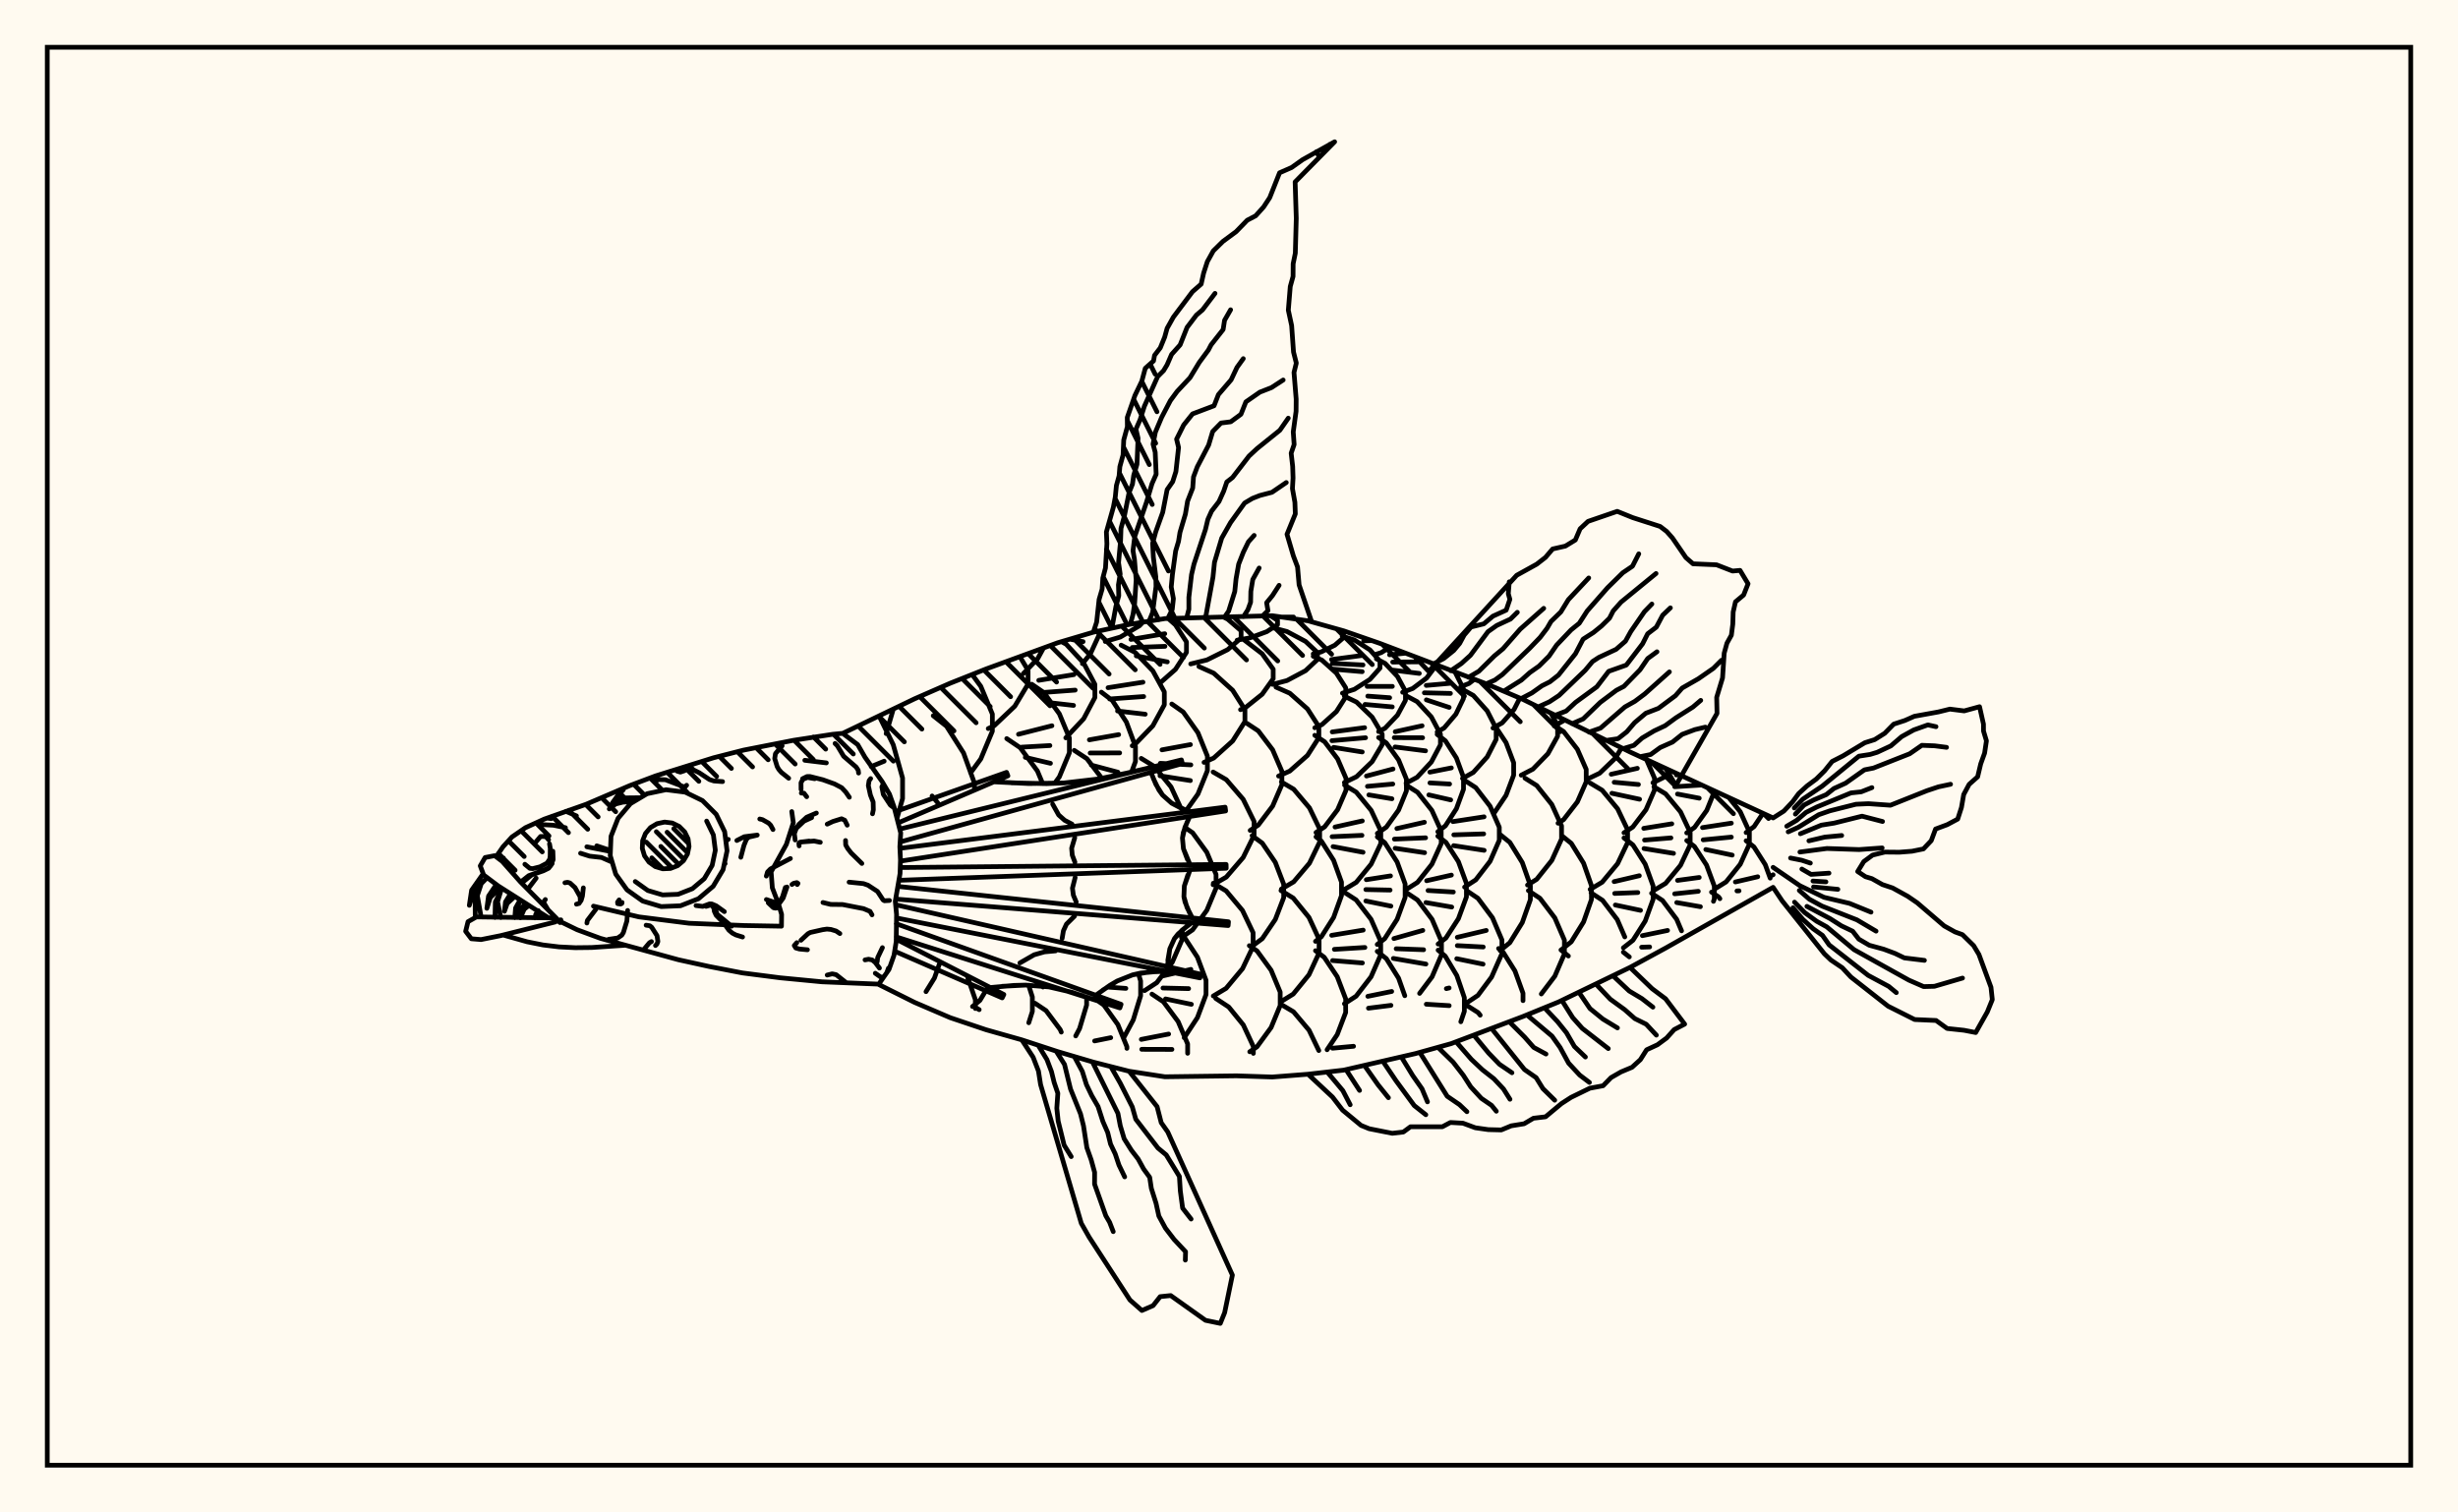 <svg xmlns="http://www.w3.org/2000/svg" width="520" height="320"><rect x="0" y="0" width="520" height="320" fill="floralwhite"/><rect x="10" y="10" width="500" height="300" stroke="black" stroke-width="1" fill="none"/><path stroke="black" stroke-width="1" fill="none" stroke-linecap="round" stroke-linejoin="round" d="
M 178.29 155.16 193.46 147.86 201.03 144.55 208.6 141.54 223.74 136 231.3 133.76 238.87 132.12 246.44 130.88 269.15 130.27 276.72 131.35 284.29 133.48 291.85 136.1 314.56 144.73 322.13 147.95 344.84 159.1 375.11 173.06 
M 375.11 187.74 352.4 200.57 344.84 204.68 329.7 212 322.13 215.09 306.99 220.81 299.42 222.92 284.29 226.41 276.72 227.28 269.15 227.87 261.58 227.62 246.44 227.82 238.87 226.65 231.3 224.72 223.74 222.49 216.17 220.01 208.6 217.87 201.03 215.32 193.46 212.07 185.91 208.3 
M 189.81 172.99 190.94 168.96 190.94 164.61 188.97 157.57 185.98 151.49 
M 184.3 162.19 187.05 161.05 
M 187.47 155.21 188.98 150.04 
M 198.36 169.83 197.19 168.41 
M 206.16 166.94 206.16 165.72 203.84 159.31 200.24 153.65 197.43 151.43 
M 205.33 163.52 207.49 160.57 209.94 154.71 209.94 151.08 207.49 145.21 205.66 142.71 
M 209.07 154.15 210.33 153.55 214.68 149.42 217.49 144.73 217.49 141.83 215.78 138.97 
M 220.59 165.8 219.46 163.11 215.82 158.19 212.98 156.27 
M 220.64 208.83 220.74 208.67 
M 216.48 142.53 219.52 139.37 220.75 137.12 
M 223.11 165.74 224.11 164.37 226.23 159.28 226.23 156.12 224.11 151.02 220.82 146.52 218.26 144.76 
M 215.47 155.35 222.54 153.55 
M 216.15 158.08 222.11 157.74 
M 216.91 160.24 222.23 161.5 
M 225.47 156.11 229.25 152.08 231.63 147.58 231.63 144.79 229.25 140.28 225.56 136.3 224.55 135.76 
M 219.75 143.94 227.2 142.73 
M 220.43 146.53 227.46 146.01 
M 222.01 148.67 227.11 149.25 
M 233.1 164.67 229.94 160.52 227.26 158.76 
M 228.99 140.42 230.69 138.31 232.54 134.28 232.54 133.49 
M 226.32 135.23 229.13 135.76 
M 239.38 163.36 240.21 161.12 240.21 157.93 238.29 152.77 235.32 148.21 233 146.44 
M 230.46 156.53 236.66 155.43 
M 230.63 159.32 236.87 159.3 
M 230.86 161.87 236.5 163.38 
M 240.7 212.66 241.3 210.7 241.3 207.55 240.83 205.99 
M 234.26 208.84 238.18 209.12 
M 233.82 135.73 237 134.79 241.07 132.39 241.79 131.64 
M 239.53 157.78 240.12 157.47 243.89 153.56 246.32 149.12 246.32 146.38 243.89 141.94 240.12 138.02 237.18 136.5 
M 234.41 145.5 241.8 144.34 
M 234.74 147.89 241.95 147.37 
M 236.42 150.43 242.28 151.11 
M 249.82 170.99 247.74 166.5 244.2 162.16 241.43 160.46 
M 242.15 209.59 244.72 207.91 246.55 205.5 
M 246.83 205.14 248 203.6 250.12 198.71 250.12 196.76 
M 247.1 213.26 246.13 211.96 243.7 210.33 
M 245.45 144.47 248.67 141.63 251 138.03 251 135.81 248.67 132.21 247.13 130.85 
M 239.26 135.29 246.41 134.08 
M 239.53 137 246.45 136.75 
M 240.38 138.77 246.95 140.04 
M 250.95 171.49 253.43 168 255.43 163.05 255.43 159.98 253.43 155.03 250.32 150.65 247.9 148.95 
M 245.82 158.65 251.84 157.54 
M 245.46 161.5 251.93 161.83 
M 245.4 164.14 251.83 165.15 
M 249.95 198.35 252.3 196.73 255.31 192.6 257.26 187.91 257.26 185.01 255.31 180.33 252.3 176.19 250.67 175.07 
M 254.15 213.08 255.14 210.42 255.14 207.4 253.32 202.52 250.5 198.21 249.45 197.4 
M 245.79 206.53 251.94 205.1 
M 246.03 209.04 251.46 209.17 
M 246.57 211.35 252.04 212.49 
M 251.9 140.47 255.33 139.63 259.72 137.45 262.56 134.99 262.56 133.46 259.72 131 258.83 130.55 
M 254.72 161.3 256.77 160.38 260.78 156.77 263.37 152.67 263.37 150.14 260.78 146.05 256.77 142.43 253.63 141.02 
M 256.64 187.19 259.43 185.57 263 181.42 265.31 176.72 265.31 173.81 263 169.11 259.43 164.96 256.64 163.34 
M 256.68 210.73 259.39 209.11 262.86 204.95 265.1 200.25 265.1 197.34 262.86 192.64 259.39 188.49 256.68 186.87 
M 259.95 213.06 257.19 211.24 
M 261.72 135.45 264.47 134.94 268 133.64 270.27 132.16 270.27 131.25 268.79 130.29 
M 262.44 150.15 263.41 149.77 267.02 146.88 269.35 143.61 269.35 141.59 267.02 138.32 263.08 135.3 
M 264.48 175.7 266.19 174.57 269.23 170.55 271.19 166.01 271.19 163.19 269.23 158.64 266.19 154.63 263.81 153.06 
M 264.89 200.19 267.04 198.6 269.8 194.53 271.57 189.92 271.57 187.07 269.8 182.46 267.04 178.39 264.89 176.8 
M 270.66 213.16 270.83 212.76 270.83 209.9 268.91 205.28 265.93 201.19 264.3 200.08 
M 269.21 144.8 272.27 143.99 276.2 141.9 278.72 139.53 278.72 138.07 276.2 135.71 272.27 133.62 269.46 132.87 
M 270.49 164.2 272.86 163.14 276.6 159.83 279.01 156.07 279.01 153.74 276.6 149.99 272.86 146.67 269.94 145.38 
M 271.08 188.11 273.69 186.57 277.02 182.63 279.18 178.16 279.18 175.39 277.02 170.92 273.69 166.98 271.08 165.44 
M 271 211.92 273.59 210.32 276.92 206.23 279.06 201.6 279.06 198.73 276.92 194.1 273.59 190.01 271 188.42 
M 272.01 213.1 271.08 212.55 
M 277.82 138.35 279.52 137.92 282.39 136.51 284.23 134.91 284.23 133.91 283.46 133.24 
M 278.15 153.98 279.66 153.31 282.72 150.56 284.7 147.45 284.7 145.53 282.72 142.42 279.66 139.67 277.82 138.85 
M 278.41 176.14 280.24 174.93 282.98 171.31 284.75 167.21 284.75 164.67 282.98 160.57 280.24 156.95 278.15 155.57 
M 278.3 199.17 279.54 198.19 282.13 194.11 283.8 189.49 283.8 186.64 282.13 182.02 279.54 177.95 278.41 177.05 
M 284.68 212.42 284.68 211.32 282.9 206.65 280.14 202.53 278.3 201.15 
M 284 146.66 286.52 145.85 289.82 143.74 291.94 141.36 291.94 139.89 289.82 137.5 286.52 135.4 283.95 134.58 
M 281.69 139.54 288.16 138.68 
M 281.84 140.36 288.35 140.69 
M 281.84 141.56 288.18 142.11 
M 284.41 165.57 286.98 164.33 290.28 161.15 292.41 157.55 292.41 155.32 290.28 151.72 286.98 148.54 284.41 147.3 
M 281.84 154.86 288.69 153.96 
M 281.77 156.71 288.89 156.09 
M 282.13 158.13 288.19 159.1 
M 284.45 188.18 286.92 186.68 290.07 182.83 292.11 178.48 292.11 175.79 290.07 171.44 286.92 167.6 284.45 166.1 
M 282.43 174.98 288.2 173.69 
M 281.81 177.02 288.13 176.74 
M 282.02 179.12 288.36 180.32 
M 284.42 212.37 286.89 210.77 290.05 206.67 292.09 202.02 292.09 199.15 290.05 194.5 286.89 190.4 284.42 188.8 
M 281.72 197.89 288.39 196.79 
M 282.29 200.86 288.75 200.46 
M 281.91 203.23 288.22 203.74 
M 290.98 138.46 292.18 138.09 294.02 136.95 
M 288.49 135.59 290.22 135.54 
M 291.65 154.79 293.02 154.07 295.64 151.31 297.33 148.18 297.33 146.25 295.64 143.12 293.02 140.36 291.18 139.39 
M 289.23 145.23 294.56 145.22 
M 289.36 147.28 293.99 147.62 
M 288.78 149.04 294.54 149.56 
M 291.38 176.33 293.29 175 295.87 171.41 297.53 167.35 297.53 164.84 295.87 160.77 293.29 157.19 291.65 156.04 
M 289.08 164.19 294.7 162.7 
M 289.29 166.37 294.65 165.88 
M 289.59 168.18 294.47 169 
M 291.36 199.83 292.95 198.59 295.57 194.5 297.26 189.87 297.26 187.01 295.57 182.38 292.95 178.29 291.38 177.07 
M 289.05 186.12 294.17 185.32 
M 288.95 188.21 294.08 188.32 
M 288.95 190.63 294.25 191.71 
M 297.19 210.67 295.87 206.95 293.29 202.83 291.36 201.28 
M 289.37 210.8 294.42 209.77 
M 296.73 146.47 298.86 145.67 301.8 143.46 303.7 140.95 303.7 140.7 
M 293.97 138.54 297.23 138.21 
M 294.63 140.08 300.15 140.03 
M 294.46 141.76 300.26 142.48 
M 297.46 165.71 299.8 164.45 302.8 161.23 304.73 157.58 304.73 155.32 302.8 151.68 299.8 148.45 297.46 147.2 
M 295.17 154.81 300.85 153.56 
M 294.96 156.07 300.96 156.09 
M 295.13 158.04 301.58 158.86 
M 297.5 188.19 299.88 186.69 302.92 182.85 304.89 178.5 304.89 175.81 302.92 171.46 299.88 167.62 297.5 166.12 
M 295.51 175.3 301.34 173.97 
M 294.99 177.54 301.59 177.26 
M 295.15 179.48 301.38 180.41 
M 300.32 210.18 302.96 206.67 304.95 202.03 304.95 199.15 302.96 194.51 299.87 190.41 297.47 188.81 
M 294.89 198.58 301 196.85 
M 295.37 200.73 301.17 200.94 
M 294.77 202.78 301.66 203.97 
M 304.04 154.89 305.52 154.01 308 151.1 309.6 147.79 309.6 145.74 307.86 142.27 
M 301.73 145.02 306.68 144.58 
M 301.33 146.58 306.85 146.71 
M 301.75 148.07 306.58 149.67 
M 304.18 175.97 305.79 174.71 308.11 171.1 309.61 167 309.61 164.46 308.11 160.37 305.79 156.75 304.04 155.38 
M 302.49 163.37 307.04 162.47 
M 302.51 165.64 306.67 165.88 
M 302.28 168.18 306.9 169.24 
M 304.24 199.74 305.9 198.45 308.53 194.38 310.23 189.77 310.23 186.91 308.53 182.3 305.9 178.23 304.18 176.9 
M 301.81 186.34 307.05 185.15 
M 302.11 188.41 307.46 188.73 
M 301.66 190.96 307.12 191.91 
M 308.91 208.48 308.2 206.41 305.74 202.29 304.24 201.03 
M 305.98 209.17 306.57 209.03 
M 309.03 145.28 310.75 144.62 311.88 143.75 
M 309.4 164.7 311.69 163.42 314.63 160.14 316.52 156.43 316.52 154.13 314.63 150.42 311.69 147.14 309.4 145.86 
M 309.84 187.69 312.2 186.16 315.23 182.23 317.18 177.78 317.18 175.02 315.23 170.57 312.2 166.64 309.84 165.11 
M 307.37 173.83 313.96 172.82 
M 307.56 176.63 313.88 176.43 
M 307.53 178.92 313.98 179.91 
M 315.55 206.72 317.74 201.77 317.74 198.87 315.75 194.19 312.66 190.05 310.25 188.43 
M 308.3 198.31 314.42 196.86 
M 308.3 200.07 313.78 200.36 
M 308.18 202.84 313.75 203.99 
M 315.85 154.04 317.8 152.94 320.3 150.12 321.53 147.7 
M 316.07 172.06 318.61 168.27 320.22 164.01 320.22 161.38 318.61 157.12 316.25 153.56 
M 317.35 201.12 319.41 199.45 322.05 195.18 323.76 190.34 323.76 187.34 322.05 182.5 319.41 178.23 317.35 176.56 
M 320.5 205.44 317.98 201.43 317.03 200.68 
M 321.82 164.01 324.3 162.73 327.47 159.47 329.52 155.77 329.52 153.48 328.09 150.89 
M 323.15 187.26 325.1 186.04 328.29 182.04 330.35 177.52 330.35 174.72 328.29 170.2 325.1 166.2 322.61 164.64 
M 330.6 202.66 330.96 201.82 330.96 198.91 328.93 194.2 325.78 190.05 323.33 188.43 
M 328.79 153.59 331.03 152.35 
M 329.61 174.17 330.79 173.41 333.7 169.66 335.57 165.41 335.57 162.78 333.7 158.53 330.79 154.78 328.79 153.48 
M 330.39 200.89 332.41 199.26 335.01 195.06 336.68 190.31 336.68 187.38 335.01 182.63 332.41 178.43 330.39 176.8 
M 331.8 202.27 330.23 200.99 
M 335.81 164.84 338.42 163.59 341.75 160.39 343.04 158.23 
M 336.4 188.18 338.95 186.65 342.21 182.73 344.32 178.3 344.32 175.55 342.21 171.12 338.95 167.2 336.4 165.67 
M 343.73 198.23 342.14 194.57 339.03 190.49 336.59 188.9 
M 343.56 176.2 345.42 174.98 348.21 171.32 350.01 167.18 350.01 164.62 348.31 160.69 
M 340.86 163.81 346.39 162.56 
M 341.49 165.51 346.62 165.98 
M 341 167.84 346.86 169.1 
M 346.61 197.15 348.05 194.88 349.72 190.28 349.72 187.43 348.05 182.83 345.46 178.77 343.56 177.29 
M 341.48 186.53 346.81 185.28 
M 341.59 189.03 346.49 188.84 
M 341.73 191.48 347.06 192.61 
M 349.69 165.61 352.19 164.38 353.5 163.09 
M 349.9 188.38 352.37 186.9 355.52 183.08 357.56 178.76 357.56 176.09 355.52 171.77 352.37 167.96 349.9 166.47 
M 347.74 175.26 353.68 174.3 
M 347.91 177.74 353.49 177.28 
M 347.8 179.53 354.04 180.55 
M 354.37 194.06 351.72 190.53 349.4 188.99 
M 356.83 176.22 358.49 175.06 361.07 171.46 362.72 167.39 
M 354.65 163.97 355.17 163.87 
M 354.29 166.45 359.74 166.11 
M 354.88 168 359.48 168.88 
M 362.49 190.7 362.67 190.22 362.67 187.47 361.02 183.02 358.46 179.09 356.83 177.84 
M 354.89 186.27 359.48 185.65 
M 354.28 189.11 359.29 188.58 
M 354.72 190.96 359.73 191.84 
M 362.82 188.05 365.16 186.59 368.16 182.85 370.09 178.61 370.09 175.99 368.16 171.75 365.78 168.79 
M 360.17 175.1 366.27 174.16 
M 360.32 177.69 366.27 177.11 
M 360.87 179.74 366.46 180.92 
M 363.85 190.14 363.59 189.78 362.08 188.75 
M 369.4 176.15 371.09 174.88 372.96 172.08 
M 374.49 185.79 373.45 182.94 371.05 179.18 369.4 177.89 
M 367.13 186.6 371.86 185.5 
M 367.46 188.5 367.9 188.48 
M 374.95 185.16 375.11 185.08 
M 185.98 151.49 185.98 151.49 
M 195.9 209.81 197.68 206.94 198.7 204.05 
M 206.34 213.38 206.34 211.51 204.71 206.77 
M 205.74 212.96 207.31 211.66 209.07 208.74 
M 207.15 213.62 206.25 213.07 
M 217.64 216.39 218.4 213.99 218.4 210.93 217.61 208.45 
M 215.78 138.97 215.78 138.97 
M 224.52 218.37 224.29 217.83 221.3 213.83 218.97 212.27 
M 227.57 219.18 228.39 217.62 229.88 212.64 229.88 210.96 
M 224.55 135.76 224.55 135.76 
M 238.4 221.81 238.4 221.46 236.49 216.78 233.52 212.64 231.58 211.28 
M 231.57 220.24 234.98 219.55 
M 232.54 133.49 232.54 133.49 
M 237.72 219.58 239.75 215.78 240.7 212.66 
M 241.79 131.64 241.79 131.64 
M 251.25 222.85 251.25 220.87 249.24 216.14 247.1 213.26 
M 241.45 219.91 247.23 218.78 
M 241.54 222.01 247.93 222.03 
M 250.53 219.56 253.32 215.3 254.15 213.08 
M 265.15 222.87 265.15 221.41 263.03 216.85 259.95 213.06 
M 264.39 222.53 265.93 221.47 268.91 217.39 270.66 213.16 
M 279 222.27 276.93 217.96 273.65 214.07 272.01 213.1 
M 280.75 222.1 282.9 218.89 284.68 214.22 284.68 212.42 
M 281.9 221.78 286.35 221.37 
M 294.02 136.95 294.02 136.95 
M 289.5 213.31 294.26 212.71 
M 309.04 216.18 309.79 213.97 309.79 211.08 308.91 208.48 
M 301.74 212.47 306.58 212.77 
M 311.88 143.75 311.88 143.75 
M 310.25 212.21 312.66 210.6 315.55 206.72 
M 313.14 214.79 312.72 214.25 310.33 212.73 
M 322.2 211.71 322.2 210.15 320.5 205.44 
M 326.07 210.3 328.93 206.53 330.6 202.66 
M 331.03 152.35 331.03 152.35 
M 343.04 158.23 343.04 158.23 
M 343.43 200.53 345.46 198.94 346.61 197.15 
M 344.69 202.46 343.43 201.46 
M 355.74 196.94 354.7 194.49 354.37 194.06 
M 347.45 197.96 352.78 196.86 
M 347.29 200.41 348.99 200.35 
M 355.17 163.87 355.17 163.87 
M 372.96 172.08 372.96 172.08 
M 231.3 133.76 232 131.62 232.52 126.83 233.16 124.64 233.31 122.29 233.87 120.17 234.17 115.05 234.06 112.55 235.53 107.34 235.94 105.18 236.18 102.73 236.75 100.68 236.91 98.73 237.59 96.25 237.73 93.09 238.5 90.28 238.48 88.32 240.1 83.67 241.56 80.63 242.29 77.92 244.03 76.37 244.25 75.18 245.46 73.6 246.39 71.33 246.91 69.46 248.23 67.1 252.27 61.72 254.11 60.11 254.63 57.79 255.42 55.35 256.68 53.08 258.71 51.08 261.51 49.01 263.85 46.6 265.64 45.66 267.33 43.78 268.62 41.81 270.7 36.56 273.23 35.45 275.55 33.8 282.35 30 273.99 38.49 274.23 46.2 274.03 53.56 273.57 55.81 273.55 58.49 272.96 60.62 272.55 65.63 273.25 68.88 273.65 74.49 274.24 76.82 273.75 78.8 274.21 84.45 274.19 87.02 273.59 91.38 273.78 94.05 273.15 95.88 273.47 98.68 273.55 101.13 273.42 103.38 273.94 106.27 274.03 108.73 272.27 113.04 273.62 117.62 274.5 119.95 274.83 123.75 277.49 131.57 
M 276.72 131.35 276.72 131.35 
M 235.22 132.91 236.07 128.32 236.68 126.03 236.61 123.73 236.98 121.45 236.63 119.04 237.06 114.47 237.15 111.8 237.86 109.2 238.86 104.22 239.58 102.43 239.84 100.57 240.53 98.24 240.76 92.71 240.31 90.8 241.19 88.81 242.09 85.97 244.91 79.67 246.16 78.42 246.9 77.19 247.86 74.98 249.66 72.97 251.13 69.27 253.1 66.67 254.4 65.56 257.04 62.07 
M 239.13 132.08 239.7 129.96 240.03 127.73 240.36 122.69 240 118.37 239.69 116.51 240.06 113.51 242.55 106.24 243.71 102.34 244.59 100.34 244.39 95.69 243.93 93.96 244.43 91.43 245.75 88.3 247.6 84.76 249.02 82.83 251.75 79.91 253.71 76.68 255.64 74.06 256.22 72.95 258.76 69.72 259.06 67.77 260.34 65.54 
M 243.09 131.43 243.84 129.59 244.56 124.09 244.52 122.08 244 117.89 243.84 114.96 244.5 112.53 245.98 108.39 246.91 103.6 248.09 101.91 248.77 99.77 249.33 94.68 248.91 92.92 250.41 89.92 252.29 87.57 256.84 85.85 257.76 83.49 260.45 80.36 261.69 77.73 263.02 75.88 
M 247.05 130.86 247.99 128.96 248.24 126.66 247.78 124.19 248.03 121.55 248.71 116.59 249.32 114.54 249.63 112.63 250.78 108.76 251.24 106.03 252.32 103.26 252.49 100.9 253.29 98.77 255.69 94.17 256.55 91.3 258.31 89.5 260.37 89.24 262.53 87.65 263.57 85.03 266.53 82.97 268.96 82.02 271.46 80.4 
M 251.05 130.72 251.51 128.91 251.51 126.37 252.07 121.57 252.59 119.36 255.01 112.06 255.53 109.89 256.31 108.15 257.88 106.12 258.88 103.91 259.54 101.97 260.75 101.03 264.23 96.5 265.94 94.91 270.76 91.03 272.54 88.47 
M 255.06 130.6 256.61 122.11 256.93 118.97 258.46 113.85 260.33 110.56 263.3 106.43 264.95 105.45 266.53 104.83 269.09 104.16 272.12 102.09 
M 259.06 130.55 259.92 129.31 261.22 125.15 261.49 122.48 262.04 119.37 263.04 116.82 264.11 114.63 265.32 113.28 
M 263.07 130.47 264 129 264.57 127.42 264.62 125.11 265.03 122.61 266.38 120.18 
M 267.07 130.34 268.24 129.19 267.96 127.52 269.19 126.02 270.6 123.84 
M 271.07 130.55 273.65 130.55 
M 189.42 171.72 212.94 163.41 213.23 164.15 190.05 174.08 
M 190.35 175.41 249.94 160.78 250.14 161.56 190.43 178.14 
M 190.38 179.49 259.18 170.78 259.29 171.58 190.5 182.19 
M 190.45 183.55 259.39 182.89 259.41 183.7 190.17 186.25 
M 189.96 187.54 259.89 195.03 259.82 195.83 189.48 190.22 
M 189.48 191.42 254.01 206.12 253.85 206.9 189.65 194.22 
M 189.6 195.44 237.17 212.49 236.91 213.25 189.59 198.22 
M 189.59 198.71 212.37 210.41 212.02 211.13 189.27 201.25 
M 210.28 165.42 217.69 165.78 225.06 165.66 232.37 164.81 236 164.12 243.23 162.43 
M 243.48 163.4 244.54 165.97 245.94 168.21 247.87 169.93 251.56 171.75 
M 251.7 172.75 250.68 175.03 250.15 177.3 250.36 179.57 251.77 182.97 
M 251.79 183.98 250.55 187.45 250.46 189.73 251.11 191.98 252.24 194.21 
M 252.14 195.21 250.09 196.78 248.46 198.58 247.48 200.74 246.96 204.51 
M 246.75 205.5 243.1 205.65 239.61 206.26 236.35 207.56 234.8 208.47 231.82 210.57 
M 231.49 211.53 226.73 209.93 221.91 208.81 217 208.42 214.51 208.49 209.51 208.94 
M 213.99 165.63 221.39 165.8 225.06 165.66 232.37 164.81 239.62 163.31 
M 243.99 164.71 245.18 167.15 245.94 168.21 247.87 169.93 250.27 171.2 
M 222.7 170.15 223.97 172.43 225.23 173.55 226.79 174.37 
M 251.16 173.89 250.33 176.16 250.15 177.3 250.36 179.57 251.21 181.84 
M 227.37 177.24 226.71 179.46 226.84 180.93 227.4 182.4 
M 251.29 185.14 250.55 187.45 250.46 189.73 250.7 190.86 251.64 193.1 
M 227.45 185.67 226.88 187.92 227.07 189.39 227.68 190.84 
M 251.09 195.98 249.2 197.64 248.46 198.58 247.48 200.74 247.06 203.21 
M 227.32 193.84 225.61 195.53 224.97 196.93 224.7 198.54 
M 244.91 205.54 241.33 205.87 239.61 206.26 236.35 207.56 233.3 209.49 
M 223.31 201.18 220.97 201.39 218.78 202.01 215.76 203.74 
M 229.11 210.69 224.33 209.29 221.91 208.81 217 208.42 212.02 208.68 
M 238.87 226.65 244.79 234.14 245.66 237.53 247.04 239.49 260.72 269.78 259.08 277.72 258.16 280 255.03 279.35 247.67 274.11 245.44 274.34 243.94 276.24 241.57 277.27 239.04 275.04 230.41 261.75 228.75 258.82 220.14 229.47 219.69 226.61 218.56 223.68 216.17 220.01 
M 234.99 225.66 237 229.18 239.54 234.19 240.28 236.8 244.97 242.9 246.72 244.35 249.51 248.91 249.7 251.97 250.19 255.62 251.98 257.92 
M 231.11 224.67 236.5 235.56 237 238.18 237.82 240.93 239.35 243.36 240.78 245.22 241.95 247.35 243.22 249.09 243.57 251.43 244.57 254.6 245.16 257.28 246.55 259.84 248.37 262.22 250.81 264.83 250.76 266.6 
M 227.27 223.53 228.97 226.69 229.84 229.47 230.96 231.8 232.3 234.12 233.32 237.28 234.34 239.62 234.94 242.06 235.93 244.14 236.72 246.5 237.93 249 
M 223.43 222.39 225.2 225.2 226.47 230.4 228.59 235.67 229.22 238.21 229.93 242.82 230.84 245.38 231.57 248.03 231.56 250.53 233.94 257.23 234.74 258.6 235.51 260.58 
M 219.63 221.14 221.48 224.18 222.44 226.71 223.01 229.02 223.79 231.32 223.57 234.47 223.86 237.19 225.12 242.29 226.62 244.71 
M 344.84 204.68 349.51 209.18 352.36 211.32 356.4 216.68 354.18 217.84 352.58 219.62 350.64 221.05 348.35 222.11 347.03 224.2 345.27 225.81 342.93 226.79 340.82 228 339.14 229.72 336.34 230.24 332.36 232.18 330.32 233.5 326.97 236.29 324.41 236.59 322.43 237.76 319.7 238.2 317.6 239.07 314.84 239 312.11 238.61 309.49 237.64 306.84 237.49 305.13 238.4 298.39 238.4 296.88 239.51 294.53 239.78 289.65 238.81 287.94 238.11 284.03 234.88 281.9 232.11 276.72 227.28 
M 341.25 206.46 344.66 209.67 347.35 211.28 349.68 213.09 
M 337.66 208.24 340.67 211.41 343.71 213.62 345.85 215.51 348.27 216.71 350.41 219.01 
M 334.04 209.96 336.36 213.38 339.1 215.61 342.18 217.48 
M 330.42 211.66 332.71 215.3 334.74 217.58 340.24 221.86 
M 326.73 213.21 329.49 216.14 331.39 218.5 333.07 221.41 335.4 223.64 
M 323.02 214.73 328.33 219.21 330.05 221.63 331.85 224.94 334.19 227.46 336.25 229.02 
M 319.28 216.17 322.55 219.43 324.47 221.61 327.06 223.01 
M 315.54 217.59 322.5 226.28 324.98 228.01 326.41 230.32 328.91 232.78 
M 311.79 219.01 314.91 222.79 317.21 225.17 319.86 226.97 
M 308.04 220.42 311.26 224.12 313.59 226.32 316.05 228.25 318.07 230.4 319.44 232.58 
M 304.21 221.59 307.41 224.72 309.56 227.49 311.14 229.95 313.38 232.38 315.55 233.87 316.55 235.11 
M 300.36 222.66 306.16 231.94 308.75 233.71 310.33 235.21 
M 296.47 223.64 298.87 227.57 300.83 230.36 301.99 233.13 
M 292.58 224.58 295.31 228.63 299.19 233.91 301.64 235.85 
M 288.67 225.45 291.52 229.5 293.73 232.25 
M 284.76 226.31 287.62 230.71 
M 280.78 226.81 284.09 230.76 285.64 233.74 
M 375.11 173.06 377.39 171.6 379.24 169.63 380.52 167.9 382.27 166.3 384.24 164.83 385.99 163.1 387.6 161.1 389.89 159.93 394.51 157.15 396.59 156.49 398.72 155.15 400.62 153.21 402.98 152.44 404.99 151.55 410.07 150.63 412.51 150.03 415.53 150.41 418.78 149.52 419.61 153.2 419.62 154.67 420.24 156.74 419.85 159.34 419.03 161.61 418.38 164.35 416.58 165.95 415.43 168.1 414.95 170.85 414.16 173.3 411.95 174.48 409.48 175.4 408.56 177.87 406.91 179.61 404.5 180.1 401.82 180.31 398.75 180.28 396.15 180.92 394.29 182.29 393 184.39 394.65 185.49 396.01 185.9 398.23 187.15 400.39 187.87 403.58 189.63 405.58 191 411.3 195.9 413.58 197.17 415.17 197.75 417.53 200.07 418.65 201.94 421.2 208.88 421.48 211.5 420.43 214.09 417.97 218.46 415.49 217.98 411.92 217.6 409.58 215.91 405.06 215.71 399.44 212.89 391.56 206.71 389.75 204.76 387.32 203.11 385.95 201.8 377.01 190.58 375.11 187.74 
M 379.59 170.95 381.38 169.09 385.47 166.35 393.25 159.99 395.64 159.62 397.12 159.17 400.01 157.82 402.31 155.85 404.86 154.44 407.85 153.37 409.57 153.75 
M 379.82 172.25 381.65 170.33 383.68 169.26 386.36 168.12 387.97 166.83 390.45 165.7 394.43 162.88 396.34 162.5 404 159.48 406.58 157.69 409.29 157.8 411.8 158.12 
M 377.99 174.81 380.1 173.56 382.06 171.89 384.33 170.75 391.59 167.76 393.75 167.53 396.01 166.64 
M 378.3 176 380.43 175.04 384.76 172.37 387.12 171.55 392.64 170.16 395.27 170.04 399.93 170.37 407.66 167.29 410.08 166.48 412.65 165.93 
M 380.88 176.4 385.31 174.58 388.02 174.15 393.92 172.68 398.26 173.81 
M 382.68 177.9 386.04 177.11 389.62 176.77 
M 380.78 180.27 386.49 179.52 393.31 179.75 398.18 179.4 
M 378.8 181.54 381.17 182.01 382.99 182.61 
M 381.19 183.87 383.14 185 386.93 184.74 
M 383.54 186.41 386.28 186.58 
M 383.66 187.65 388.81 188.16 
M 375.11 183.51 380.77 187.39 385.88 189.85 391.26 191.13 395.82 192.99 
M 380.65 188.4 382.79 190.26 385.46 191.71 392.84 194.62 396.89 197.01 
M 382.26 191.77 387.17 194.36 389.55 195.88 391.94 197.02 393.24 198.7 395.45 199.99 398.51 200.83 400.87 201.71 402.87 202.67 407.12 203.19 
M 379.64 190.87 381.8 193.09 384.31 194.91 386.46 196.1 392.24 200.93 403.82 207.37 406.95 208.74 409.23 208.68 415.18 206.94 
M 379.31 192.06 381.41 194.53 383.59 196.51 385.55 197.9 386.96 199.91 395.23 206.37 399.56 208.69 401.17 210.02 
M 299.42 139.07 302.25 142.05 320.86 121.72 325.1 119.37 326.95 117.93 328.47 116.15 331.16 115.54 333.27 114.25 334.28 111.88 335.96 110.31 342.13 108.19 345.42 109.52 351.2 111.38 352.59 112.44 353.81 113.82 356.67 117.99 358.17 119.29 363.14 119.5 366.53 120.82 368.11 120.68 369.81 123.51 368.87 125.89 367.15 127.33 366.66 129.48 366.58 132.04 366.28 134.39 365.34 136.09 364.76 138.2 364.41 143.43 363.17 147.54 363.24 150.94 354.53 166.2 352.4 162.58 
M 303.17 140.5 305.43 139.33 307.54 137.63 308.8 136.13 309.75 134.37 311.2 132.66 313.91 131.99 315.83 130.37 318.64 129.09 319.42 126.81 319.09 125.61 319.29 123.1 
M 306.91 141.92 309.17 140.38 311.07 138.66 314.79 133.65 316.65 132.33 319.55 130.98 321 129.55 
M 310.67 143.3 312.86 142.02 316.15 138.77 317.97 137.26 321.6 133.12 326.58 128.71 
M 314.43 144.68 316.24 143.89 317.85 142.71 323.58 137.19 325.82 134.86 327.28 132.94 328.12 131.49 330.2 129.47 331.79 126.88 336.1 122.28 
M 318.12 146.24 321.85 143.9 323.62 142.32 325.59 140.93 327.7 138.83 329.31 136.49 332.37 133.27 334.1 131.87 335.78 129.26 340.09 124.35 343.3 121.19 345.36 119.79 346.69 117.18 
M 321.8 147.81 324.08 146.61 326.19 145.11 327.88 144.26 329.7 142.83 333.3 138.31 334.91 135.23 337.11 133.82 338.81 132.44 340.5 130.78 341.28 129.26 342.94 127.39 350.34 121.34 
M 325.4 149.57 327.78 148.49 329.82 147.14 335.35 141.83 336.9 139.97 338.24 139.09 341.9 137.38 343.87 135.66 345 133.62 347.88 129.43 349.46 127.8 
M 328.99 151.34 331.34 150.44 333.31 148.61 337.82 145.31 340.32 142.04 344.06 140.71 347.5 136.21 348.57 134.09 350.4 132.69 351.74 130.17 353.38 128.61 
M 332.58 153.12 334.93 152.1 338.53 148.62 341.95 146.05 343.54 145.22 346.95 141.72 348.58 139.33 350.54 137.9 
M 336.16 154.91 338.6 154.05 343.76 149.57 345.87 148.38 347.94 146.83 353.17 142.16 
M 339.76 156.66 342.3 156.29 344.15 154.84 345.8 152.91 348.18 150.9 350.85 149.87 354.45 147.19 355.86 145.58 359.3 143.61 362.47 141.41 364.18 139.7 
M 343.37 158.4 345.66 157.7 347.37 156.17 349.92 154.65 352.27 153.54 354.55 151.87 358.15 149.59 359.8 148.18 
M 347 160.09 349.2 159.64 351.23 158.16 353.82 157.01 355.86 155.38 358.55 154.37 360.78 153.84 
M 104.96 181.27 106.42 179.15 108.31 177.08 111.16 175.12 115.12 173.31 124.02 170.16 133.24 166.21 138.69 164.16 150.95 160.33 157.29 158.71 167.89 156.63 176.16 155.36 178.28 155.16 181.46 157.55 182.98 160.19 186.63 165.38 188.17 168.01 189.14 170.73 190.55 176.24 190.37 179.12 190.5 181.95 190.41 184.82 189.4 190.67 189.67 193.48 189.6 199.2 189.13 202.12 188.06 205.13 185.91 208.22 173.91 207.73 165.06 206.88 157.05 205.85 150.03 204.49 143.52 203.06 127.02 198.53 122.09 196.71 117.59 194.52 
M 167.5 171.71 167.83 174.07 166.36 178.65 163.13 184.47 163.39 187.85 164.72 191.34 165.35 193.46 165.32 195.96 157.4 195.82 145.8 195.34 135.15 193.99 125.55 191.72 
M 116.05 194.2 105.39 187.43 102.32 185.12 101.6 183.2 102.63 181.43 104.65 181.04 106.24 182.24 110.11 186.6 117.75 194.32 
M 117.5 195.06 105.91 197.96 101.77 198.79 99.71 198.62 98.51 197.04 99.01 195.01 100.79 194 117.47 194.22 
M 132.64 188.27 130.26 184.94 129.1 181.03 129.26 176.95 130.75 173.14 133.39 170.02 136.9 167.93 140.9 167.09 144.95 167.6 148.62 169.39 151.51 172.28 153.3 175.95 153.81 180.01 152.97 184 150.88 187.51 147.76 190.15 143.96 191.64 139.88 191.81 135.96 190.64 132.64 188.27 
M 149.49 173.72 150.92 176.66 151.33 179.9 150.66 183.1 148.99 185.91 146.49 188.02 143.45 189.21 140.18 189.34 137.05 188.41 134.39 186.51 
M 137.3 182.4 136.35 181.07 135.88 179.51 135.95 177.87 136.55 176.35 137.6 175.1 139 174.27 140.6 173.93 142.23 174.13 143.69 174.85 144.85 176.01 145.57 177.48 145.77 179.1 145.43 180.7 144.6 182.1 143.35 183.16 141.83 183.75 140.2 183.82 138.63 183.35 137.3 182.4 
M 137.89 181.5 140.21 183.82 
M 136.72 178.17 142.17 183.62 
M 139.8 179.08 143.63 182.92 
M 138.85 175.97 144.74 181.86 
M 141.13 176.08 145.49 180.44 
M 142.54 175.33 145.69 178.49 
M 105.42 180.55 108.98 184.12 
M 107.57 177.9 110.9 181.22 
M 110.24 175.76 114.72 180.24 
M 113.39 174.1 116.14 176.86 
M 116.79 172.7 120.26 176.17 
M 120.33 171.43 124.34 175.45 
M 123.9 170.2 126.54 172.84 
M 127.31 168.8 130.25 171.74 
M 130.66 167.35 133.37 170.05 
M 134.03 165.91 136.37 168.25 
M 137.53 164.6 140.15 167.22 
M 141.13 163.39 145.31 167.58 
M 144.78 162.25 147.85 165.31 
M 148.45 161.11 151.61 164.27 
M 152.17 160.02 154.73 162.58 
M 155.99 159.04 159.21 162.26 
M 159.96 158.19 162.51 160.75 
M 163.98 157.41 168.22 161.65 
M 167.99 156.62 172.06 160.69 
M 172.1 155.92 174.68 158.5 
M 176.33 155.35 180.52 159.53 
M 121.95 172.62 119.7 171.65 
M 186.68 200.5 185.68 202.6 185.57 203.5 
M 153.4 182.72 153.26 182.61 
M 154.78 195.96 151.73 193.45 151.19 191.96 150.96 191.72 150.35 191.48 149.38 191.77 
M 128.38 198.92 128.75 198.74 130.7 198.45 131.55 197.85 131.88 197.3 132.62 194.86 132.78 192.63 
M 136.09 201.02 137.4 199.46 137.82 199.22 
M 114.72 191.2 115.37 190.32 
M 126.06 192.38 124.26 194.75 124.16 195.29 
M 160.73 173.28 161.31 173.42 162.6 174.15 163.03 174.59 163.53 175.51 
M 153.55 177.96 154.07 177.59 
M 152.86 165.37 151.02 165.23 150.1 164.93 147.9 163.48 146.73 162.9 145.68 161.97 
M 110.35 186.83 112.5 185.1 114.97 184.24 116.07 183.7 116.81 182.71 
M 116.06 177.68 115.67 177.2 115.25 176.98 114.35 176.98 113.03 178.54 
M 111.04 182.86 112.09 183.72 112.7 183.78 114.23 183.4 115.72 182.62 116.3 181.77 116.39 181.16 116.41 179.45 116.25 178.54 
M 106.51 181.53 106.25 181.96 105.9 181.99 
M 189.21 170.97 188.37 170.35 186.87 168.08 186.56 166.5 186.88 165.79 
M 179.23 174.59 178.71 173.54 178.04 173.23 176.19 173.81 175 174.37 
M 188.17 190.52 187.11 190.58 186.82 190.41 185.64 188.61 183.63 187.29 182.67 186.95 179.63 186.64 
M 131.85 167.12 130.6 168.42 129.58 169.85 129.37 170.45 
M 187.96 204.83 187.61 205.78 
M 186.98 206.68 186.35 206.75 185.17 205.92 
M 179.06 207.94 176.89 206.22 176.06 206.04 175 206.3 
M 142.86 162.85 143.26 163.16 143.93 163.36 144.82 163.06 
M 135.48 168.78 131.84 168.82 130.87 169.21 129.9 170 
M 183 203.09 183.75 202.95 184.53 203.11 185.16 203.63 186.05 204.82 
M 184.48 193.56 184.06 192.83 182.69 192.25 178.26 191.38 175.73 191.35 174.1 190.95 
M 170.66 168.57 170.08 167.82 169.52 167.8 
M 184.58 172.18 184.76 171.34 184.72 169.69 184.14 168.22 183.7 166.21 183.86 165.17 184.19 164.73 
M 119.51 186.77 120.06 186.67 120.58 186.82 121.65 187.8 122.73 189.73 122.77 190.59 
M 172.35 164.76 170.84 164.49 169.86 164.88 169.46 165.59 169.47 167.03 
M 173.54 178.21 172.23 177.94 169.53 178.14 169.07 178.32 169.04 178.85 
M 110.14 186.63 111.86 185.27 115.06 184.11 116.13 183.57 116.52 183.15 117.02 181.87 116.96 180.09 
M 177.68 197.52 176.88 196.98 175.78 196.65 174.94 196.57 174.03 196.7 171.42 197.29 170.92 197.56 169.44 198.94 
M 130.98 190.4 130.65 190.87 130.68 191.19 131.28 191.28 131.55 191.15 131.6 190.93 
M 162.13 190.32 164.04 190.98 164.7 190.81 165.18 190.38 165.55 189.73 166.15 187.76 
M 155.88 177.83 157.46 177.03 160.2 176.68 
M 181.64 163.56 181.56 162.96 181.12 162.29 178.48 160.01 177.13 157.76 176.66 157.3 
M 136.69 195.75 137.48 195.87 137.87 196.19 139 197.97 139.18 199.21 138.97 199.75 138.67 200.05 
M 153.24 192.88 151.51 191.65 150.57 191.25 150.12 191.24 148.68 191.77 147.25 191.6 
M 170.82 200.95 169.11 200.79 168.35 200.57 168.03 200.05 168.57 199.44 
M 167.54 187.14 167.91 186.88 168.57 186.74 168.82 186.91 168.66 187.15 
M 138.34 165.3 139.44 164.94 140.77 164.97 144.52 166.41 144.97 166.45 145.26 166.14 
M 143.25 162.73 143.67 162.96 144.26 162.99 
M 134.21 169.54 131.78 169.72 130.22 170.11 128.9 171.15 
M 162.94 191.03 163.9 191.47 164.51 191.39 164.84 191.17 165.68 190.01 166.49 187.67 
M 116.62 173.2 115.73 173.09 
M 111.68 188.1 113.42 185.8 
M 171.18 177.95 169.24 178.19 169.01 178.44 169.06 178.97 
M 171.71 172.99 170.09 173.73 168.47 175.25 168.05 176.36 168.22 177.72 
M 157.09 198.25 155.67 197.81 154.93 197.42 154.2 196.8 153.13 195.3 151.5 193.65 151.12 192.82 151.03 192.15 150.74 191.76 
M 178.88 177.83 178.91 178.78 179.34 179.53 180.06 180.46 182.33 182.69 
M 124.15 179.16 129.13 180.14 
M 119.62 175.12 117.11 174.6 114.15 174.44 113.34 174.12 
M 156.72 181.38 157.38 178.89 157.9 177.61 158.35 177.13 160.18 176.7 
M 165.46 157.8 164.05 159.45 163.89 160.49 164.41 162.18 164.75 162.78 165.29 163.41 166.85 164.66 
M 162.12 185.36 162.37 184.49 163 183.85 167.21 181.64 
M 122.82 180.53 124.74 181.14 127.24 181.42 129.31 182.32 
M 126.25 178.96 129.14 179.93 
M 118.04 194.77 117.68 194.4 
M 115.9 192.43 115.09 191.07 
M 179.68 168.68 178.94 167.6 178.06 166.66 176.54 165.86 174.09 164.98 171.35 164.29 170.71 164.3 169.78 164.76 
M 172.71 172.02 170.65 172.91 169.05 174.38 168.2 175.53 168.01 176.62 
M 162.53 191.02 163.63 192.06 164.1 192.15 164.75 191.99 
M 174.82 161.41 170.26 160.86 
M 123.41 187.85 123.22 189.57 122.95 190.5 122.5 191.15 121.95 191.3 
M 117.62 194.48 118.48 195.2 
M 114.18 193.05 114.15 194.06 114.47 193.61 114.81 193.43 
M 111.05 191.05 110.52 192.06 110.43 193.43 110.89 192.37 111.88 191.58 
M 108.01 189.1 106.94 190.82 106.72 192.8 107.31 191.13 108.92 189.67 
M 105 187.13 103.35 189.59 103 192.18 103.72 189.9 105.91 187.76 
M 102.22 184.86 99.77 188.35 99.29 191.55 100.14 188.66 103.07 185.68 
M 117.49 194.72 118.66 194.62 
M 113.16 194.21 113.35 193.42 113.88 192.67 113.83 193.37 114.18 194.19 
M 108.91 194.16 109.07 192.12 109.89 190.66 109.55 192.08 110.1 194.2 
M 104.72 194.12 104.79 190.83 105.91 188.65 105.26 190.79 105.95 194.14 
M 100.54 194.14 100.51 189.54 101.92 186.63 100.98 189.5 101.78 194.01 
M 106.45 197.83 111.52 199.26 114.88 199.93 118.26 200.34 121.7 200.51 125.18 200.47 132.16 200 
M 181.56 153.61 189 161.04 
M 185.89 151.54 191.32 156.96 
M 190.21 149.44 195.03 154.26 
M 194.56 147.38 201.82 154.64 
M 199.01 145.43 206.5 152.92 
M 203.54 143.55 209.48 149.49 
M 208.12 141.72 213.8 147.41 
M 212.83 140.03 222.13 149.33 
M 217.54 138.32 223.52 144.31 
M 222.2 136.58 231.23 145.61 
M 227.05 135.02 234.64 142.61 
M 232.04 133.6 240.16 141.72 
M 237.3 132.46 245.42 140.57 
M 242.74 131.48 250.37 139.11 
M 248.47 130.81 254.78 137.12 
M 254.67 130.6 263.7 139.63 
M 261 130.53 270.31 139.84 
M 267.22 130.34 275.57 138.68 
M 274.3 131 281.71 138.42 
M 282.74 133.04 290.31 140.61 
M 292.44 136.34 298.17 142.07 
M 302.92 140.4 309.8 147.29 
M 313.13 144.21 321.62 152.7 
M 324.41 149.08 330.13 154.8 
M 337.14 155.4 344.36 162.62 
M 349.3 161.15 354.17 166.03 
M 361.29 166.73 366.72 172.16 
M 373.11 172.15 374.15 173.18 
M 231.59 132.87 231.96 133.62 
M 232.46 127.4 235.22 132.91 
M 233.38 122.03 238.47 132.22 
M 234.06 116.19 241.79 131.64 
M 234.73 110.3 245.14 131.13 
M 235.89 105.43 248.58 130.8 
M 236.8 100.04 247.19 120.81 
M 237.67 94.56 243.76 106.74 
M 238.48 88.98 243.14 98.3 
M 239.83 84.47 244.49 93.79 
M 241.54 80.68 244.76 87.12 
M 243.31 77.01 244.38 79.16 
M 278.51 32.08 279.12 33.28 
M 281.34 30.52 281.51 30.85 
"/></svg>